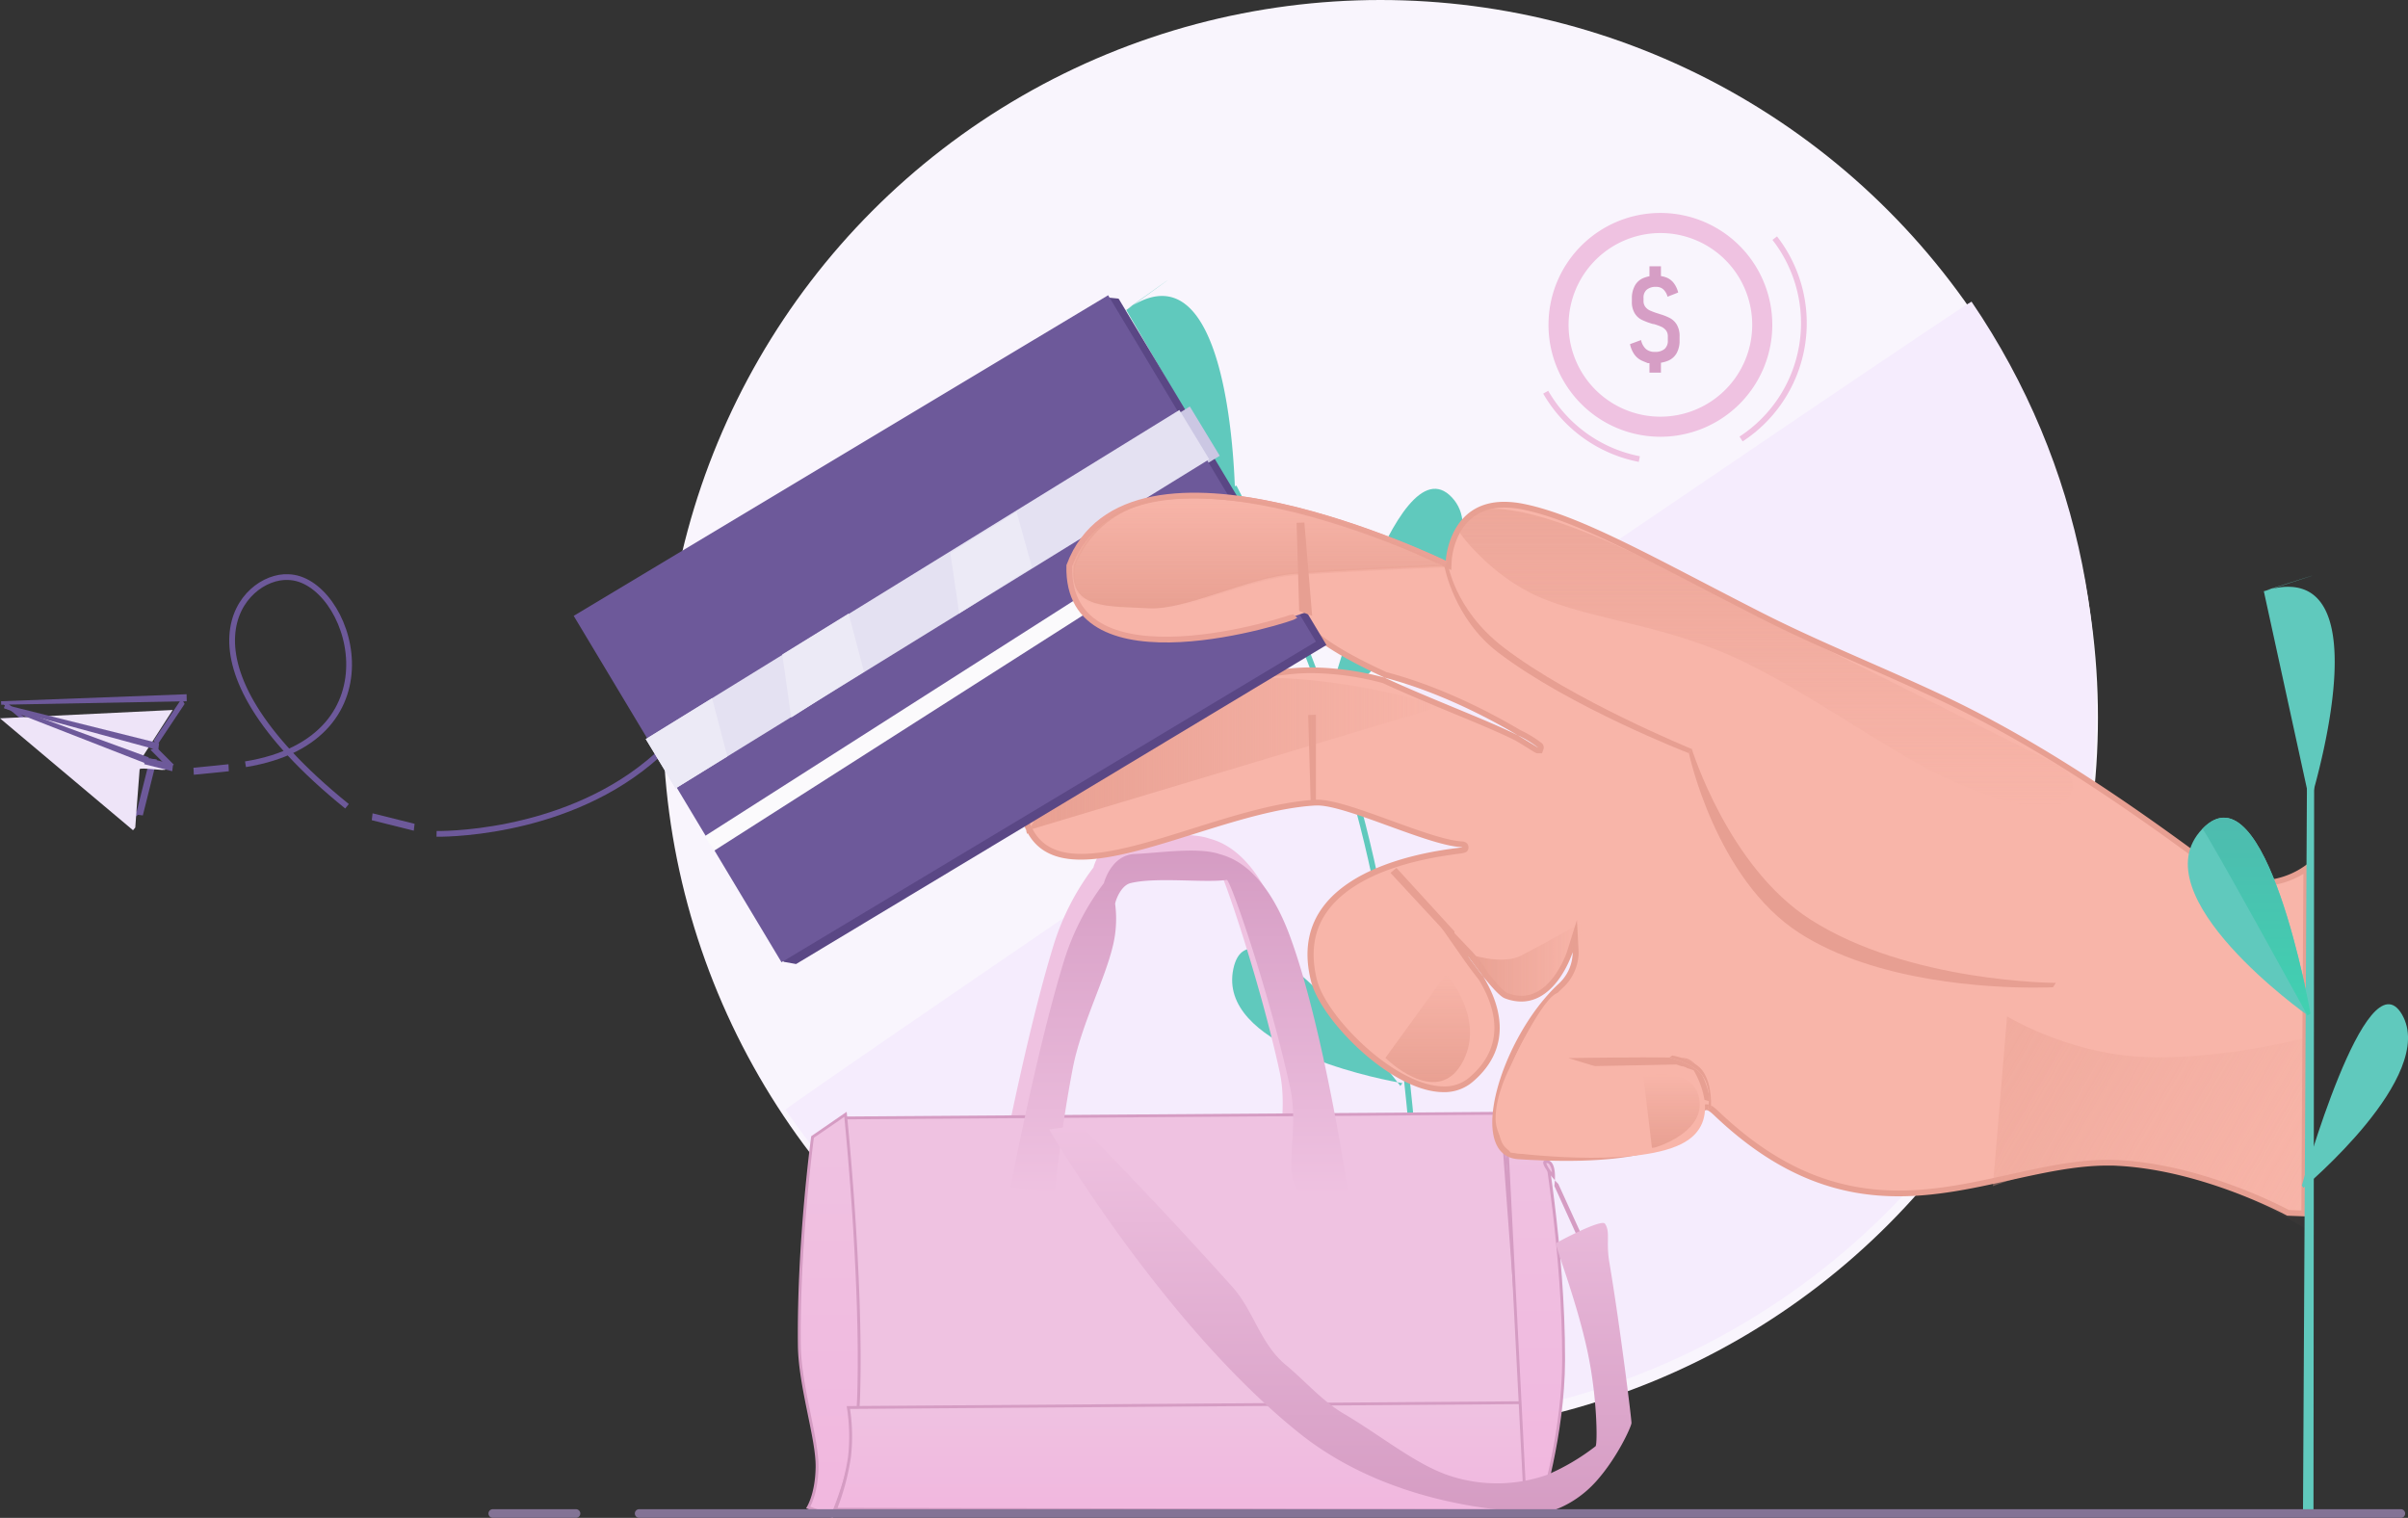 <svg xmlns="http://www.w3.org/2000/svg" xmlns:xlink="http://www.w3.org/1999/xlink" viewBox="0 0 839.25 529.02"><rect x="0" y="0" width="839.25" height="529.02" fill="#333333" stroke="none"/><defs><style>.a679af2c-0dd8-4244-be54-67fc170b4d81{isolation:isolate;}.f0b815bf-3dfd-4d68-9c83-a07a7c8d784d{fill:#f9f5fd;}.e7fc1c6c-8818-4d36-8da3-6f2c34cf0614{fill:#f5ecfd;}.a5fee96f-ac22-4aeb-912f-9cb75031ee5b,.bce0c87d-10d3-42d5-b3bc-33d569c32c43,.ed2aa923-5615-463f-bd2a-ae8409095e14,.fadd3bfc-00d2-458b-85d6-fd877ddb0651{fill:none;}.bce0c87d-10d3-42d5-b3bc-33d569c32c43{stroke:#60c9bd;}.bce0c87d-10d3-42d5-b3bc-33d569c32c43,.ed2aa923-5615-463f-bd2a-ae8409095e14,.fadd3bfc-00d2-458b-85d6-fd877ddb0651{stroke-miterlimit:10;}.b6a797e2-f13f-4b91-ac17-c9b0db3f6bd5,.bce0c87d-10d3-42d5-b3bc-33d569c32c43,.ed2aa923-5615-463f-bd2a-ae8409095e14,.fadd3bfc-00d2-458b-85d6-fd877ddb0651{stroke-width:2px;fill-rule:evenodd;}.ad7443a6-2030-4a93-aaa3-a2ae34b14a8a{fill:#60c9bd;}.ede5f247-5d7c-43c6-92dd-03cc48e7b277{fill:#efc2e1;}.be5640c1-dc42-4285-aa71-59ea52653977{fill:#d59cc3;}.e34441b7-ebec-4c90-bb61-70ddc1d007c0{fill:url(#fbcee9d4-3396-4a5a-8654-32571a3f22b5);}.b40bded7-974a-4f12-983e-53e11f95c5e3{fill:url(#b06a7d03-cc0c-44d8-bf2b-2df4cdffd980);}.a50bdc1f-744d-4907-8001-1b78e62a3477{fill:url(#f5895e1f-1c00-4739-a4ce-e09e11b3ae85);}.a5f30dca-2030-4080-9281-b53e5718e164{fill:url(#b1e4b772-5938-4dfb-9fdd-9a7a7727841e);}.a1d85b6c-1a70-4c0c-a1da-bf154dd561b5{fill:url(#bb9ff10f-5728-411d-9ae4-f8fdde88b588);}.b6a797e2-f13f-4b91-ac17-c9b0db3f6bd5,.b8b93f3e-4004-44c4-bfc0-a1a8ab4e23df{fill:#f8b5a9;}.fdb9db29-73f6-4c1e-b7c7-e5a63710d54c{fill:#e79f92;}.aa9a153a-c1d5-4a2d-8cef-e291632bf207{fill:#de9486;}.e049cb32-57a4-492e-90e5-c82aae6ea5ed{fill:url(#a807f068-a8fb-468f-866e-4cbb64912451);}.b1ec1010-fa8b-4f99-9b06-d6bcc3285e6d{opacity:0.67;}.aeca2b89-2a96-4ad9-9816-c5176fa79cf8{fill:url(#e7150210-ade2-4835-93e3-08b9d65c5839);}.eb887c01-dac4-4f95-8828-24c9e71fa198{fill:url(#b59ac8cc-b5bc-4dc9-97e7-beb86eba2dec);}.a2db4eac-0985-43c6-8f0a-192f0457a39f{fill:url(#a73ad844-3a02-471a-9a91-922ae7ef3cf8);}.a8912f29-18b9-4df4-bee5-fcda12faae08{fill:url(#b1f0d36f-9917-4195-875e-438c9dd99e4d);}.b3d7d5b2-a9ca-4f57-b495-c999b8820c10{fill:#5a4785;}.fadd3bfc-00d2-458b-85d6-fd877ddb0651{stroke:#6d599a;}.bd0794b0-c698-4f6a-a991-2624272ee2c2{fill:#6d599a;}.b8ba039f-e678-4902-8272-8324d4071686{fill:#eee4f8;}.b164a65e-8711-4548-8a62-d9d97b12a4c9{fill:#cbc7e3;}.b5d6cad2-f726-48dc-b57b-3a48affe56f0{fill:#e4e1f2;}.a25fcacb-ff40-4020-8a3b-2e07383984b5{fill:#eceaf6;}.b7f1bca0-571c-4264-906d-4245040551ee{fill:#fbfafc;}.b6a797e2-f13f-4b91-ac17-c9b0db3f6bd5{stroke:#eaa196;}.b6fb8220-6150-4674-9f30-6cf3739c438e{opacity:0.46;}.a296262c-1718-404e-8dba-23b508323dfd{fill:url(#e3671c55-b5dd-4a0e-8764-4a650ee8f818);}.a9be267b-5b04-4851-b67d-b6e5ab97bccd{fill:url(#a5e6521a-2be1-47da-b31d-a6e5a14f69c4);}.a5fee96f-ac22-4aeb-912f-9cb75031ee5b{stroke:url(#ef1aee6c-ca66-4f84-b606-f285346ac6eb);}.ed2aa923-5615-463f-bd2a-ae8409095e14{stroke:#efc2e1;}.b8fc7732-de31-4c39-96ea-bd8aba416638{fill:#d69ec5;}.af3bf15f-3f16-43f3-a6c3-c569daddc2c7{fill:url(#bd66b77f-55cd-47bf-a88b-5becb87cbc7e);}.a287c6dd-72c7-47f3-8d62-25255e7cb373{fill:#837395;}</style><linearGradient id="fbcee9d4-3396-4a5a-8654-32571a3f22b5" x1="289.01" y1="529.02" x2="289.01" y2="387.49" gradientUnits="userSpaceOnUse"><stop offset="0" stop-color="#f1b7df"/><stop offset="1" stop-color="#efc2e1"/></linearGradient><linearGradient id="b06a7d03-cc0c-44d8-bf2b-2df4cdffd980" x1="412.85" y1="527.01" x2="412.85" y2="488.38" xlink:href="#fbcee9d4-3396-4a5a-8654-32571a3f22b5"/><linearGradient id="f5895e1f-1c00-4739-a4ce-e09e11b3ae85" x1="534.8" y1="527.01" x2="534.8" y2="386.72" xlink:href="#fbcee9d4-3396-4a5a-8654-32571a3f22b5"/><linearGradient id="b1e4b772-5938-4dfb-9fdd-9a7a7727841e" x1="410.96" y1="416.47" x2="410.96" y2="296.46" gradientUnits="userSpaceOnUse"><stop offset="0" stop-color="#efc2e1"/><stop offset="1" stop-color="#d59cc3"/></linearGradient><linearGradient id="bb9ff10f-5728-411d-9ae4-f8fdde88b588" x1="467.16" y1="527.03" x2="467.16" y2="392.12" gradientUnits="userSpaceOnUse"><stop offset="0" stop-color="#d59cc3"/><stop offset="1" stop-color="#efc2e1"/></linearGradient><linearGradient id="a807f068-a8fb-468f-866e-4cbb64912451" x1="497.59" y1="377.13" x2="497.59" y2="339.71" gradientUnits="userSpaceOnUse"><stop offset="0" stop-color="#e8a092"/><stop offset="1" stop-color="#e8a092" stop-opacity="0"/></linearGradient><linearGradient id="e7150210-ade2-4835-93e3-08b9d65c5839" x1="615.71" y1="281.63" x2="615.71" y2="177.35" gradientUnits="userSpaceOnUse"><stop offset="0" stop-color="#e8a092" stop-opacity="0"/><stop offset="1" stop-color="#e8a092"/></linearGradient><linearGradient id="b59ac8cc-b5bc-4dc9-97e7-beb86eba2dec" x1="511.3" y1="334.9" x2="551.69" y2="334.9" xlink:href="#a807f068-a8fb-468f-866e-4cbb64912451"/><linearGradient id="a73ad844-3a02-471a-9a91-922ae7ef3cf8" x1="357.68" y1="263.48" x2="504.44" y2="263.48" xlink:href="#a807f068-a8fb-468f-866e-4cbb64912451"/><linearGradient id="b1f0d36f-9917-4195-875e-438c9dd99e4d" x1="582.58" y1="400.07" x2="582.58" y2="374.4" xlink:href="#a807f068-a8fb-468f-866e-4cbb64912451"/><linearGradient id="e3671c55-b5dd-4a0e-8764-4a650ee8f818" x1="811.12" y1="423.02" x2="697.61" y2="357.49" xlink:href="#e7150210-ade2-4835-93e3-08b9d65c5839"/><linearGradient id="a5e6521a-2be1-47da-b31d-a6e5a14f69c4" x1="438.73" y1="212.04" x2="438.73" y2="173.22" xlink:href="#a807f068-a8fb-468f-866e-4cbb64912451"/><linearGradient id="ef1aee6c-ca66-4f84-b606-f285346ac6eb" x1="438.73" y1="212.04" x2="438.73" y2="173.22" xlink:href="#e7150210-ade2-4835-93e3-08b9d65c5839"/><linearGradient id="bd66b77f-55cd-47bf-a88b-5becb87cbc7e" x1="786.42" y1="353.82" x2="786.42" y2="284.99" gradientUnits="userSpaceOnUse"><stop offset="0" stop-color="#40d1b1"/><stop offset="1" stop-color="#4ebbaf"/></linearGradient></defs><title>illustration3</title><g id="f740f7f5-f5ca-4700-8832-a974609ddf9b" data-name="Layer 2"><g id="a5591771-3e1c-4a23-8146-af2285086b43" data-name="Rounded Rectangle 23 copy 5" class="a679af2c-0dd8-4244-be54-67fc170b4d81"><g id="e37906bd-2eec-4d29-a0a5-5b51dbe0cf0b" data-name="Ellipse 12 copy 2"><ellipse class="f0b815bf-3dfd-4d68-9c83-a07a7c8d784d" cx="481.11" cy="250.1" rx="250.08" ry="250.1"/></g><g id="bcafad98-9e62-4253-a34f-168ea9ac5787" data-name="Ellipse 12 copy 2"><path class="e7fc1c6c-8818-4d36-8da3-6f2c34cf0614" d="M687.13,105.14c-.58-.86-412.43,279.72-413.36,281.6,77.76,114.15,233.34,143.64,347.48,65.88S764.89,219.28,687.13,105.14Z"/></g><path class="bce0c87d-10d3-42d5-b3bc-33d569c32c43" d="M429.25,170.74l1.18-.3S459.07,225.3,475,287.71c15.81,62,18.89,131.61,18.89,131.61"/><g id="f0c1fae2-49fa-4b37-9c30-3bc6a7f5549b" data-name="Shape 5"><path class="ad7443a6-2030-4a93-aaa3-a2ae34b14a8a" d="M536,285.27c-14.64-19.52-49.31,69.21-49.31,69.21l1,.67S550.62,304.79,536,285.27Z"/></g><g id="ebd13576-1c67-447f-b520-dd6233e35848" data-name="Shape 6"><path class="ad7443a6-2030-4a93-aaa3-a2ae34b14a8a" d="M429.84,337.73c-5.51,26.47,47.08,37.58,57.23,39.47C479.91,367.79,435.45,310.82,429.84,337.73Zm57.23,39.47,1,1.29.7-1S488.15,377.4,487.07,377.2Z"/></g><g id="a929c356-d969-492f-8a5d-0d405106a1fb" data-name="Shape 7"><path class="ad7443a6-2030-4a93-aaa3-a2ae34b14a8a" d="M506,173.33c-19.52-20.74-43.76,73.82-43.76,73.82l1.06.6S525.53,194.07,506,173.33Z"/></g><g id="a8007938-9554-44ea-96b8-93726ef25d34" data-name="Shape 8"><path class="ad7443a6-2030-4a93-aaa3-a2ae34b14a8a" d="M374.8,226.08c7.81,34.59,75,22.27,86.45,19.91C449.54,239,366.86,190.93,374.8,226.08ZM461.25,246l1.39.83.28-1.18Z"/></g><g id="a7d6fb45-bfd3-46fc-9ee9-d1281d069dfb" data-name="Shape 9"><path class="ad7443a6-2030-4a93-aaa3-a2ae34b14a8a" d="M391.49,108.67a39,39,0,0,1,3.3-2.22C401.63,101.53,420,88.29,391.49,108.67Zm39,64.62c0,1.59,0,2.48,0,2.48l1.06-.61Zm-35.71-66.84-2.24,1.61,37.95,65.23C430.18,158.86,427,87.06,394.79,106.45Z"/></g><g id="b5ea0248-7749-4c7f-aa25-500fb827eb93" data-name="Forme 5 copie"><path class="ede5f247-5d7c-43c6-92dd-03cc48e7b277" d="M446,321c-9.45-25.7-22.29-28-24.73-28.82-7.61-2.49-21.47-.29-29.36,0-8.31.3-10.82,10.17-10.82,10.17a87.73,87.73,0,0,0-13.91,27.13c-9.63,31.39-18.62,78.84-18.62,78.84L364,410s1.9-20.67,6.26-43.23c2.87-14.84,11.09-30.6,13.91-42.39a39.86,39.86,0,0,0,.84-14.75c-.08-.58,1.75-6.39,5.34-7.29,8.95-2.23,26.26,0,33.56-1.14,1.26-.2,14.89,39.37,22.08,72.35,2.92,13.38-1.41,25.95,1.55,33.91,2.53,6.83,18.54,1.7,18.54,1.7S457.67,352.78,446,321Z"/></g><g id="a60578f2-7fa5-4e7f-b008-61d9f35a2f63" data-name="Forme 1"><path class="ede5f247-5d7c-43c6-92dd-03cc48e7b277" d="M533.71,527.5c-7-.09-78.68-1-142.8-1.48-10.76-.07-22.12-.11-33.75-.11-34.61,0-62,.34-66.3.39a630,630,0,0,0,4.73-72.68c0-31.13-1-59.84-1.14-64L523.36,388Z"/><path class="be5640c1-dc42-4285-aa71-59ea52653977" d="M522.89,388.5,533.17,527c-9.54-.12-79.53-1-142.25-1.47-10.78-.07-22.14-.11-33.77-.11-33.31,0-60,.31-65.72.38a631,631,0,0,0,4.66-72.17c0-30.07-.92-57.88-1.12-63.51l227.92-1.61m.93-1-229.89,1.63s1.16,30.61,1.16,64.5a623.25,623.25,0,0,1-4.8,73.19s28.92-.4,66.86-.4c10.69,0,22.08,0,33.76.11C458.82,527,534.25,528,534.25,528L523.82,387.49Z"/></g><g id="f182c46d-b028-48a2-8cef-ed7c261dcaf1" data-name="Forme 2"><path class="e34441b7-ebec-4c90-bb61-70ddc1d007c0" d="M281.68,525.37c.85-1.49,3-6,3.09-14.1.07-4.68-1.27-11.23-2.69-18.18-1.6-7.79-3.4-16.62-3.49-24.22-.39-34.3,4.19-69.51,4.6-72.61l11.49-7.88c.73,7.3,5.88,60.55,4.55,99.13A118.56,118.56,0,0,1,290,528.39Z"/><path class="be5640c1-dc42-4285-aa71-59ea52653977" d="M294.26,389.27c1,9.85,5.75,60.91,4.47,98.22a118.4,118.4,0,0,1-9.05,40.27l-7.29-2.66c1-1.94,2.78-6.46,2.88-13.82.07-4.73-1.28-11.32-2.7-18.29-1.59-7.77-3.39-16.57-3.48-24.12-.38-33.59,4-68.07,4.57-72.33l10.6-7.27m.83-1.78L282.73,396s-5.05,36.72-4.64,72.91c.17,14.38,6.32,32.51,6.18,42.38s-3.33,14.37-3.33,14.37l9.27,3.39a117.28,117.28,0,0,0,9.52-41.49c1.44-41.8-4.64-100-4.64-100Z"/></g><g id="e3aa9dd5-4bcf-4af3-9efc-08b6f33446d8" data-name="Forme 3"><path class="b40bded7-974a-4f12-983e-53e11f95c5e3" d="M291.19,526a85.69,85.69,0,0,0,4.89-18.27,66,66,0,0,0-.4-17.19l235.41-1.69,3.61,37.63Z"/><path class="be5640c1-dc42-4285-aa71-59ea52653977" d="M530.64,489.38,534.15,526l-242.23-.48a83.07,83.07,0,0,0,4.65-17.71,64.49,64.49,0,0,0-.31-16.76l234.38-1.68m.9-1-236.45,1.69a64.91,64.91,0,0,1,.49,17.63,84.78,84.78,0,0,1-5.13,18.82l244.8.49-3.71-38.63Z"/></g><g id="aa3212c1-444b-4663-8c82-568824ba28fc" data-name="Forme 4"><path class="a50bdc1f-744d-4907-8001-1b78e62a3477" d="M524.68,387.54l12.92,6.3c.62,3.5,7.44,43,7.36,80.12-.06,24.57-7.21,48.7-8.1,51.61l-5.14.85Z"/><path class="be5640c1-dc42-4285-aa71-59ea52653977" d="M525.22,388.36l11.93,5.82c.84,4.8,7.39,43.43,7.31,79.78-.06,23.81-6.79,47.21-8,51.16l-4.29.72-7-137.48m-1.08-1.64L531.25,527l6-1s8.15-25.6,8.21-52.05c.09-39.18-7.42-80.46-7.42-80.46l-13.9-6.78Z"/></g><g id="b98b2e6b-06a7-496a-aa75-5f513c8620ac" data-name="Forme 5"><path class="a5f30dca-2030-4080-9281-b53e5718e164" d="M449.64,326.45c-9.45-25.7-22.29-28-24.73-28.82-7.61-2.49-21.47-.29-29.36,0-8.31.3-10.82,10.17-10.82,10.17a87.88,87.88,0,0,0-13.91,27.13c-9.64,31.39-18.62,78.84-18.62,78.84l15.45,1.69s1.9-20.66,6.26-43.23c2.87-14.84,11.09-30.6,13.91-42.39a39.81,39.81,0,0,0,.84-14.74c-.08-.59,1.75-6.4,5.34-7.3,8.94-2.23,26.26,0,33.56-1.14,1.25-.2,14.89,39.37,22.08,72.35,2.91,13.38-1.41,26,1.54,33.92,2.54,6.82,18.55,1.69,18.55,1.69S461.32,358.25,449.64,326.45Z"/></g><g id="a90e9deb-4684-423b-8955-691343597677" data-name="Forme 7"><path class="ede5f247-5d7c-43c6-92dd-03cc48e7b277" d="M542.19,413.23c0-.15,0-.42.09-.77l.36.37,7.5,16.46-.51.27ZM541.4,410c-2.74-3.14-3.24-4.61-3.07-5,.08-.17.46-.19.62-.19a1.71,1.71,0,0,1,1.31.55C541,406.17,541.39,407.79,541.4,410Z"/><path class="be5640c1-dc42-4285-aa71-59ea52653977" d="M539,405.34a1.18,1.18,0,0,1,.94.39,5,5,0,0,1,.94,2.84,9.93,9.93,0,0,1-2-3.23H539m0-1c-3.09,0,.81,4.65,2.92,7,.14-2.64-.07-7-2.92-7Zm2.92,7c-.07,1.17-.19,2-.19,2l7.72,17,1.39-.76-7.73-16.95s-.5-.5-1.19-1.26Z"/></g><g id="b2f715e7-f370-42c3-84d4-58c55d54395b" data-name="Forme 6"><path class="a1d85b6c-1a70-4c0c-a1da-bf154dd561b5" d="M560.91,440.05c-1.26-7.45.43-10.66-1.54-13.56-1.2-1.76-16.35,6.28-17,6.78s6.84,19,10.82,37.3c3.56,16.43,3.6,32.94,2.9,33.49A76.89,76.89,0,0,1,539.25,514a52.75,52.75,0,0,1-34,.34c-11.85-3.91-23.92-14-37.1-21.74-7.36-4.34-13.36-11.39-20.09-16.95-8.77-7.25-11.13-18.85-18.54-27.13-29.33-32.73-53.05-56.41-53.05-56.41l-10.82,1.51S405,461.12,452.73,499.4C489.61,529,539.25,527,539.25,527s9-1.76,17-10.66c7.35-8.18,12.19-18.88,12.36-20.34C568.73,495.18,564.45,460.91,560.91,440.05Z"/></g><g id="ecf3b53d-160c-4c78-967b-5d97a8ce638f" data-name="Shape 179"><path class="b8b93f3e-4004-44c4-bfc0-a1a8ab4e23df" d="M797.49,422.68c-2.7-1.43-30.69-15.92-59.26-17.39-1.17-.06-2.37-.09-3.58-.09-11.1,0-22.28,2.48-34.11,5.1-12.46,2.76-25.34,5.61-38.78,5.61-23.37,0-43.54-8.85-63.47-27.85-1.7-1.62-2.61-2.19-3.5-2.19-1.28,0-1.83,1.14-2.47,2.46-2,4.17-7.34,15.23-46.32,15.23-5.12,0-10.71-.19-16.61-.57a7.77,7.77,0,0,1-7.3-5.61c-4.36-12.29,6.89-39.95,21.89-53.82a16,16,0,0,0,5.2-11.76l-.29-5.53-1.66,5.28c-.05.17-5.32,16.51-17,16.51a15.21,15.21,0,0,1-5.41-1.07c-.56-.22-2.36-1.35-7.08-7.3a48.72,48.72,0,0,0-5.46-7.31l-2-2.06-3.14-4,1.16,1.88-5.19-5.45,7.59,10.86s2.52,3.59,5.37,7.2c6,9.78,10.26,23.85-3.53,35.5a14.14,14.14,0,0,1-9.42,3.29c-17.27,0-41.81-24.58-45.19-37.79-2.39-9.36-1.28-17.52,3.3-24.25,5.15-7.56,17.49-17.36,47.06-21.09,1.81-.23,2.42-.3,2.38-1.26,0-.63-.46-1-1.3-1-5.59-.25-15.48-3.85-25.05-7.32-10.18-3.7-19.79-7.19-25.18-7.19h-.63c-13.25.75-28.26,5.46-42.77,10s-28.25,8.87-39,8.87c-9.71,0-15.67-3.5-18.73-11-3-7.29-2.66-14.07,1-20.15,13.42-22.59,67.52-30.9,90.16-33.42a72,72,0,0,1,7.87-.42,99.74,99.74,0,0,1,25.12,3.52c8,3.69,16.37,7.16,24.48,10.52,8.38,3.47,16.31,6.76,21.85,9.53,2.47,1.47,4.41,2.69,5.57,3.41,1.52,1,1.54,1,1.86,1h.72l.24-.66a1.14,1.14,0,0,0-.5-1.29,38.9,38.9,0,0,0-7-4.2c-11-6.49-28-15.28-46.55-20.16-18.76-8.7-28.73-15.85-30.48-21.84l-.54-1.86-1.08,1.36c-2,.84-24,8-44.37,8-12.66,0-21.78-2.78-27.1-8.24-3.87-4-5.75-9.46-5.6-16.32,6-15.69,20.3-23.64,42.61-23.64,38.14,0,86.74,23.48,87.23,23.72l1.36.67.07-1.52c0-.81,1.12-19.72,19.42-19.72a33.51,33.51,0,0,1,6.58.71c16,3.26,36.42,13.84,62.21,27.24,6.65,3.45,13.53,7,20.86,10.75,11.69,5.93,24.28,11.46,36.45,16.81,8.9,3.91,18.1,8,27.07,12.19,34.32,16.24,65.9,38.39,92.27,57.9,5.72,4.23,11.72,6.38,17.86,6.38a28.82,28.82,0,0,0,16.13-5.15l-.73,120.19Z"/><path class="fdb9db29-73f6-4c1e-b7c7-e5a63710d54c" d="M416.28,173.72c37.9,0,86.3,23.38,86.79,23.62l2.73,1.32.14-3c0-.76,1.1-18.76,18.42-18.76a32.24,32.24,0,0,1,6.38.69c15.9,3.24,36.22,13.79,62,27.14,6.65,3.46,13.54,7,20.87,10.76,11.71,5.95,24.31,11.48,36.5,16.83,8.89,3.91,18.09,8,27,12.19,34.25,16.2,65.78,38.31,92.11,57.8,5.89,4.36,12.1,6.57,18.45,6.57a29.65,29.65,0,0,0,15.12-4.31l-.71,117.31-4.31-.16c-3.82-2-30.94-15.93-59.48-17.4-1.18-.06-2.41-.09-3.63-.09-11.2,0-22.44,2.49-34.33,5.12-12.41,2.75-25.23,5.59-38.56,5.59-23.09,0-43-8.76-62.78-27.58-1.64-1.56-2.85-2.46-4.19-2.46-1.91,0-2.68,1.61-3.37,3-1.93,4-7.06,14.66-45.42,14.66-5.09,0-10.66-.19-16.55-.57a6.76,6.76,0,0,1-6.42-4.94c-1.94-5.47-.6-14.94,3.57-25.36,4.34-10.81,10.92-20.79,18.06-27.39a17,17,0,0,0,5.52-12.55l-.59-11.1-3.32,10.6c0,.16-5.07,15.81-16,15.81a14.1,14.1,0,0,1-5-1c-.27-.1-1.84-.91-6.62-6.93a49.57,49.57,0,0,0-5.56-7.43l-18.27-19.2,15.18,21.73c.1.14,2.51,3.58,5.37,7.2,5.79,9.43,9.87,23-3.35,34.16a13.22,13.22,0,0,1-8.78,3.05c-16.89,0-40.91-24.09-44.22-37-2.32-9.07-1.26-16.95,3.16-23.44,5-7.39,17.16-17,46.35-20.66,1.72-.21,3.34-.42,3.26-2.29,0-.44-.23-1.87-2.26-2-5.43-.25-15.25-3.82-24.75-7.27-10.26-3.73-20-7.25-25.52-7.25-.23,0-.46,0-.68,0-13.38.75-28.45,5.48-43,10.05s-28.11,8.82-38.72,8.82c-9.25,0-14.91-3.3-17.8-10.38s-2.61-13.39.89-19.27c5.3-8.93,17.86-16.55,37.32-22.65,18.34-5.75,38.45-8.76,52.09-10.28a70,70,0,0,1,7.76-.42,98.76,98.76,0,0,1,24.78,3.46c8,3.69,16.35,7.16,24.44,10.51,8.34,3.45,16.21,6.71,21.72,9.47,2.5,1.47,4.41,2.67,5.55,3.39,1.64,1,1.78,1.11,2.4,1.11h1.41l.48-1.32a2,2,0,0,0-.81-2.4,39.47,39.47,0,0,0-7.11-4.3c-11.06-6.53-28.1-15.33-46.72-20.24-7-3.23-27.41-12.75-29.86-21.17l-1.09-3.71-2.11,2.66c-2.9,1.11-24.32,7.85-43.75,7.85-12.38,0-21.26-2.67-26.39-7.94-3.64-3.74-5.43-8.93-5.32-15.43,5.85-15.15,19.85-22.83,41.62-22.83h0m0-2c-19.64,0-36.71,6.09-43.61,24.44-.54,20.2,15.78,25.76,33.7,25.76,21.21,0,44.66-7.78,45-8.24,2.19,7.52,15.54,15.29,31.1,22.5,19.59,5.14,37.14,14.61,46.44,20.11a38.2,38.2,0,0,1,6.8,4.08c.15.12.22.18.19.18s-2.66-1.7-7-4.26c-10.78-5.4-29.86-12.43-46.44-20.11A101.24,101.24,0,0,0,457,232.61a73.16,73.16,0,0,0-8,.43c-40.12,4.47-106.73,18.71-91.94,54.94,3.5,8.57,10.53,11.63,19.66,11.63,21.79,0,55.53-17.4,81.85-18.88h.57c10.36,0,38.63,14,50.18,14.51,5.87.27-63.77,2.23-52.36,46.86,3.49,13.64,28.17,38.54,46.16,38.54a15.15,15.15,0,0,0,10.07-3.52c14.89-12.59,9.16-28,3.7-36.84-2.88-3.64-5.37-7.2-5.37-7.2a48.12,48.12,0,0,1,5.37,7.2c2.75,3.46,5.86,7,7.55,7.65a16.12,16.12,0,0,0,5.76,1.14c12.54,0,17.92-17.21,17.92-17.21a15,15,0,0,1-4.88,11c-20,18.52-32.72,60-14,61.16,6.14.39,11.69.57,16.68.57,49.71,0,45.56-17.69,48.79-17.69.58,0,1.4.57,2.81,1.91,23,21.91,44.22,28.13,64.16,28.13,26.18,0,50.12-10.71,72.89-10.71,1.18,0,2.35,0,3.52.09,30,1.55,59.05,17.38,59.05,17.38l6.84.26.74-123.26a27.88,27.88,0,0,1-17.14,6.18c-5.1,0-11-1.55-17.26-6.18-23.13-17.12-56.28-40.89-92.44-58-21.36-10.11-43.37-18.78-63.49-29-36.17-18.37-63-34-83.34-38.08a34.26,34.26,0,0,0-6.77-.73c-19.5,0-20.41,20.67-20.41,20.67s-48.85-23.82-87.67-23.82Z"/></g><g id="b70b5e16-84e3-4709-a76a-47ac4f362219" data-name="Shape 184"><polygon class="b8b93f3e-4004-44c4-bfc0-a1a8ab4e23df" points="456.94 250.17 457.63 250.14 457.63 273.51 456.94 250.17"/><polygon class="fdb9db29-73f6-4c1e-b7c7-e5a63710d54c" points="458.63 249.1 455.92 249.21 456.82 279.92 458.63 280.73 458.63 249.1 458.63 249.1"/></g><g id="e016d03e-60d0-42ee-9a9a-66692ecbb0cb" data-name="Shape 185"><path class="b8b93f3e-4004-44c4-bfc0-a1a8ab4e23df" d="M556.2,370.11c4.58-.05,10.22-.09,15.53-.09,6.84,0,11.78.07,14.71.22,3.92,0,6.6,7.05,7.78,11.57Z"/><path class="fdb9db29-73f6-4c1e-b7c7-e5a63710d54c" d="M571.73,371.52c6.81,0,11.73.07,14.63.21h.15c2,0,4.1,3.76,5.48,7.82l-26.08-8h5.82m0-3c-11.82,0-25.09.22-25.09.22L596.25,384s-2.74-15.27-9.74-15.27c-3.33-.17-8.87-.22-14.78-.22Z"/></g><g id="a9bf23ec-89df-422e-ad63-9501c86d76cb" data-name="Shape 188"><path class="b8b93f3e-4004-44c4-bfc0-a1a8ab4e23df" d="M593.32,373.11c-3-4-10.49-5.24-10.49-5.24l-1,.72s8.36,2,11.44,6.17c3.59,4.91,2,12.13,2,12.13l1-.72S597,378.12,593.32,373.11Z"/><path class="fdb9db29-73f6-4c1e-b7c7-e5a63710d54c" d="M582.83,367.87l-1,.72s8.36,2,11.44,6.17c3.59,4.91,2,12.13,2,12.13l1-.72s.75-8.05-2.93-13.06c-3-4-10.49-5.24-10.49-5.24Z"/></g><g id="bbc1abe0-4db9-44c1-bc29-c7a70fd0e849" data-name="Shape 186"><path class="b8b93f3e-4004-44c4-bfc0-a1a8ab4e23df" d="M575.49,255.92c-14.34-6.34-37.09-17.32-52.81-29.36a47.46,47.46,0,0,1-11.12-12.26,58.33,58.33,0,0,0,12,12.21C538.71,238.14,561.14,249.31,575.49,255.92Z"/><path class="fdb9db29-73f6-4c1e-b7c7-e5a63710d54c" d="M504.5,195.82l-1.11,1.44s3.21,18.25,18.68,30.09c24.83,19,66.52,35.16,66.52,35.16l1.1-1.44s-41.59-17-65.55-35.35c-17.66-13.53-19.64-29.9-19.64-29.9Z"/></g><g id="faa493fb-8f97-4e03-a555-408200f040b9" data-name="Shape 187"><path class="b8b93f3e-4004-44c4-bfc0-a1a8ab4e23df" d="M673.7,339.4c-15.24-2.53-32-7.22-45.42-15.85-12.58-8.09-21.42-21.09-27.35-33.06,6.76,11.34,16.25,23.54,28.82,31.62C643.26,330.8,659.2,336.13,673.7,339.4Z"/><path class="fdb9db29-73f6-4c1e-b7c7-e5a63710d54c" d="M589.63,261l-1,1.53s9.32,43.88,38.55,62.68c26.78,17.21,66.43,19,81.86,19,4.08,0,6.47-.13,6.47-.13l1-1.52s-51.32-.09-85.68-22.18c-28.54-18.34-41.2-59.39-41.2-59.39Z"/></g><g id="ec55431f-1a25-4fc9-953f-f736c56ad6c3" data-name="Shape 183"><polygon class="aa9a153a-c1d5-4a2d-8cef-e291632bf207" points="454.74 183.11 449.3 215.74 452.9 216.03 458.34 183.41 454.74 183.11"/></g><g id="eac9237d-5946-4ea9-8ebb-f91113905644" data-name="Shape 198"><path class="e049cb32-57a4-492e-90e5-c82aae6ea5ed" d="M504.66,340.3l-.81-.59-21,29s17.41,17.3,26.41,2.3S504.66,340.3,504.66,340.3Z"/></g><g id="eab2dd8f-c3b6-49b3-a737-1d6d1d1f52be" data-name="Shape 190" class="b1ec1010-fa8b-4f99-9b06-d6bcc3285e6d"><path class="aeca2b89-2a96-4ad9-9816-c5176fa79cf8" d="M718,267,586,201.09s-75.28-40.93-77.11-15.31c0,.43,11,15.06,27.36,22.22,18.68,8.16,44.53,9.64,71.28,22.56,24,11.57,48.37,29.64,68.12,39.37,22.46,11.08,38.91,13,41.86,11C728.49,273.63,718,267,718,267Z"/></g><g id="aeae8234-9f94-48a4-ac2a-8494583781d3" data-name="Shape 191"><path class="eb887c01-dac4-4f95-8828-24c9e71fa198" d="M550.79,321.72s-10.44,6.06-20.54,11.29c-7,3.63-18.95-.7-18.95-.7l.56,1.08S524.14,354.2,536,346.27c8.58-5.74,15.71-22.58,15.71-22.58Z"/></g><g id="f402ff0e-00e6-4b5c-a0ea-ead754e42ace" data-name="Shape 194"><path class="a2db4eac-0985-43c6-8f0a-192f0457a39f" d="M504.09,245.64l-1.72.52c1.34.41,2.07.65,2.07.65ZM358,290.73s.25-.53.73-1.49l-1.08.33Zm52.29-50.6c-29.87,9-47.83,41.72-51.56,49.11l143.61-43.08C492,243,444.92,229.75,410.32,240.13Z"/></g><g id="f37a8543-19a4-42ac-a09f-8324d394b9a0" data-name="Shape 192"><path class="b8b93f3e-4004-44c4-bfc0-a1a8ab4e23df" d="M590.25,373l-6-2s-24.82.58-42,.72c-11.46.09,3.84-26,1-25.72-5.39.53-17,26-17,26s-5.07,9.48-5,18c0,5.81,5.24,11.71,5.24,11.71s42.27,5.63,59.51-3C601.62,390.92,590.25,373,590.25,373Z"/></g><g id="ab9824df-dc0c-486c-be63-e9ba1c83bf49" data-name="Shape 199"><path class="a8912f29-18b9-4df4-bee5-fcda12faae08" d="M592.25,383c-2-12-19.5-7.94-19.5-7.94l3,25,1-.12S594.25,395,592.25,383Z"/></g><g id="f27082e4-8653-4fa9-beb0-3c3780549b02" data-name="Shape 181 copy"><polygon class="b3d7d5b2-a9ca-4f57-b495-c999b8820c10" points="389.87 104.09 385.61 103.65 203.62 215.84 273.14 335.22 277.46 335.99 462.3 224.81 389.87 104.09"/></g><path class="fadd3bfc-00d2-458b-85d6-fd877ddb0651" d="M290.37,175l.78.94s-27.42,58.78-65,89.81c-31.33,25.83-74,24.87-74,24.87"/><g id="a6c6bc5c-966a-404f-bb02-482d290437d1" data-name="Shape 2"><polygon class="bd0794b0-c698-4f6a-a991-2624272ee2c2" points="129.86 283.46 129.57 285.86 144.21 289.52 144.5 287.12 129.86 283.46 129.86 283.46"/></g><path class="fadd3bfc-00d2-458b-85d6-fd877ddb0651" d="M120.94,281c-63.44-51.24-36.37-80.67-20.51-79.86,21.56.41,40,56.28-14.87,65.22"/><g id="b9412d9d-f230-4d36-b800-7f2f10cb0135" data-name="Shape 4"><polygon class="bd0794b0-c698-4f6a-a991-2624272ee2c2" points="79.63 266.36 67.43 267.58 67.56 270.02 79.75 268.8 79.63 266.36 79.63 266.36"/></g><g id="a1e97e48-aff6-4221-9ddf-e16e6506e828" data-name="Shape 5"><polygon class="bd0794b0-c698-4f6a-a991-2624272ee2c2" points="2.01 244.54 1.22 245.48 47.58 284.52 48.37 283.58 2.01 244.54 2.01 244.54"/></g><g id="ea2f80a9-7008-4ff2-8c26-b071c96bcfd8" data-name="Shape 6"><polygon class="bd0794b0-c698-4f6a-a991-2624272ee2c2" points="65.03 241.96 0.37 244.4 0.42 245.62 65.08 244.4 65.03 241.96 65.03 241.96"/></g><g id="bae4c66b-521b-4acc-911b-0a02cff8ea26" data-name="Shape 7"><polygon class="bd0794b0-c698-4f6a-a991-2624272ee2c2" points="63.33 243.45 53.57 258.09 54.58 259.99 64.34 245.35 63.33 243.45 63.33 243.45"/></g><g id="bd285567-5b06-4b84-a6d2-c58677c523e7" data-name="Shape 8"><polygon class="bd0794b0-c698-4f6a-a991-2624272ee2c2" points="52.26 264.38 47.38 283.9 49.78 284.2 54.66 264.68 52.26 264.38 52.26 264.38"/></g><g id="f56ef61f-4138-48ff-b774-8bfc44599280" data-name="Shape 13"><path class="b8ba039f-e678-4902-8272-8324d4071686" d="M49.19,264.53l11-17.08L0,250.36l46.36,39,.79-.94s.92-13.19,1.52-20.28c.08-.89,9,.75,9.06,0C57.92,266,49.19,264.53,49.19,264.53Z"/></g><g id="a5eef84e-c866-44f6-bb2f-151308a136d7" data-name="Shape 9"><polygon class="bd0794b0-c698-4f6a-a991-2624272ee2c2" points="1.82 245.66 1.4 246.8 51.42 266.32 51.84 263.96 1.82 245.66 1.82 245.66"/></g><g id="fbe9b6fd-5630-430d-a606-6cb21af2c1ad" data-name="Shape 10"><polygon class="bd0794b0-c698-4f6a-a991-2624272ee2c2" points="1.76 245.64 1.47 246.82 55.15 261.46 55.44 259.06 1.76 245.64 1.76 245.64"/></g><g id="ee256920-cc5f-42d9-9267-c33d62cfec96" data-name="Shape 11"><polygon class="bd0794b0-c698-4f6a-a991-2624272ee2c2" points="54.51 260.44 52.42 261.3 58.52 267.4 60.6 266.54 54.51 260.44 54.51 260.44"/></g><g id="a0ddf568-65d2-44ba-bd47-59a9b3c6b429" data-name="Shape 12"><polygon class="bd0794b0-c698-4f6a-a991-2624272ee2c2" points="50.56 263.94 50.27 266.34 60.03 268.78 60.32 266.38 50.56 263.94 50.56 263.94"/></g><g id="a9370ded-aee6-40c0-89d0-947cf8a06671" data-name="Shape 182 copy 2"><polygon class="b164a65e-8711-4548-8a62-d9d97b12a4c9" points="414.69 141.68 228.73 256.37 239.15 273.54 425.11 158.85 414.69 141.68"/></g><g id="ec8f5f66-f47c-4b41-b1ec-467f43c30586" data-name="Shape 181"><rect class="bd0794b0-c698-4f6a-a991-2624272ee2c2" x="220.69" y="148.71" width="217.21" height="140.78" transform="translate(-65.8 200.65) rotate(-30.96)"/></g><g id="bcf30353-a318-48cd-a1d0-6f7206ae7856" data-name="Shape 182"><polygon class="b5d6cad2-f726-48dc-b57b-3a48affe56f0" points="411.03 142.9 225.07 257.59 235.49 274.76 421.45 160.07 411.03 142.9"/></g><g id="b2b84e9c-93a2-4178-84f9-b5c17f60bd87" data-name="Shape 182 copy 3"><path class="a25fcacb-ff40-4020-8a3b-2e07383984b5" d="M248.18,243.34l-23.11,14.25,10.42,17.17,18-11.13Z"/></g><g id="b114b265-86d2-4657-a7f7-7bda00589f92" data-name="Shape 182 copy 4"><path class="a25fcacb-ff40-4020-8a3b-2e07383984b5" d="M295.76,213.83l-23.11,14.26,3.1,22s14.22-9.14,25.37-16Z"/></g><g id="b4f4b65f-e230-434d-9e60-8e5ea574d716" data-name="Shape 182 copy 5"><path class="a25fcacb-ff40-4020-8a3b-2e07383984b5" d="M354.32,178.45,331.21,192.7l3.1,21.06s14.23-9.14,25.37-16Z"/></g><g id="e9cfa15f-5dec-456f-9b13-182de5c8d5ae" data-name="Shape 182 copy"><polygon class="b7f1bca0-571c-4264-906d-4245040551ee" points="429.14 174.3 245.62 291.43 248.85 296.52 432.37 179.4 429.14 174.3"/></g><path class="b6a797e2-f13f-4b91-ac17-c9b0db3f6bd5" d="M451.4,214.68c-.69.85-79.91,26.6-78.73-17.52,20.53-54.63,131.28-.62,131.28-.62"/><g id="f10c6599-d4e3-436e-88bd-e96b7b3a386a" data-name="Shape 189" class="b6fb8220-6150-4674-9f30-6cf3739c438e"><path class="a296262c-1718-404e-8dba-23b508323dfd" d="M804.43,361.52s-32.47,8.62-59.83,6.71c-25-1.74-45.09-14-45.09-14l-4.93,59.17s28.31-11.18,53.68-7.32c30.31,4.61,58.57,24.4,58.57,24.4Z"/></g><g id="a33c75c7-f116-4550-89f7-ff1d9d4893ae" data-name="Shape 193"><path class="a9be267b-5b04-4851-b67d-b6e5ab97bccd" d="M374.19,197.26l0-.06C375.06,185.3,374.19,197.26,374.19,197.26Zm34.13-23.79c-26.7,1.82-33.69,22.43-34.11,23.73,0,.4,0,.82-.09,1.28-1,14,12.44,12.72,26.13,13.52,13.24.78,35-10.88,51-12,27.41-1.91,52.14-2.74,52.14-2.74S453.82,170.36,408.32,173.47Z"/><path class="a5fee96f-ac22-4aeb-912f-9cb75031ee5b" d="M374.19,197.26l0-.06C375.06,185.3,374.19,197.26,374.19,197.26Zm34.13-23.79c-26.7,1.82-33.69,22.43-34.11,23.73,0,.4,0,.82-.09,1.28-1,14,12.44,12.72,26.13,13.52,13.24.78,35-10.88,51-12,27.41-1.91,52.14-2.74,52.14-2.74S453.82,170.36,408.32,173.47Z"/></g><g id="ae48dd51-3b4a-4427-b2d6-2560f820ff83" data-name="Ellipse 1"><path class="f0b815bf-3dfd-4d68-9c83-a07a7c8d784d" d="M578.69,148.78a35.53,35.53,0,1,1,35.53-35.53A35.57,35.57,0,0,1,578.69,148.78Z"/><path class="ede5f247-5d7c-43c6-92dd-03cc48e7b277" d="M578.69,81.22a32,32,0,1,1-32,32,32.07,32.07,0,0,1,32-32m0-7a39,39,0,1,0,39,39,39,39,0,0,0-39-39Z"/></g><path class="ed2aa923-5615-463f-bd2a-ae8409095e14" d="M618.54,83a48.22,48.22,0,0,1-11.73,70"/><path class="ed2aa923-5615-463f-bd2a-ae8409095e14" d="M571.35,160a48.26,48.26,0,0,1-32.63-23.31"/><path class="b8fc7732-de31-4c39-96ea-bd8aba416638" d="M574.29,126.56l-1.73-.72a6.67,6.67,0,0,1-2.84-2.17,9.54,9.54,0,0,1-1.62-3.73l3.85-1.42a5.92,5.92,0,0,0,1.69,3.12,4.57,4.57,0,0,0,3.09,1,5,5,0,0,0,3.4-1,3.73,3.73,0,0,0,1.15-3v-1.39a3.34,3.34,0,0,0-.62-2.08,4.3,4.3,0,0,0-1.61-1.27,19.31,19.31,0,0,0-2.57-.94l-.07,0a.08.08,0,0,1-.07,0l-.17-.06-.16,0a25.33,25.33,0,0,1-3.8-1.43,6.08,6.08,0,0,1-2.46-2.26,7.65,7.65,0,0,1-1-4.23V104a9.09,9.09,0,0,1,1-4.36A6,6,0,0,1,572.53,97a10.78,10.78,0,0,1,4.67-.89,9.52,9.52,0,0,1,3.64.63,6.1,6.1,0,0,1,2.52,1.93,9,9,0,0,1,1.53,3.28l-3.71,1.46a5.42,5.42,0,0,0-1.5-2.59,3.63,3.63,0,0,0-2.48-.84,4.83,4.83,0,0,0-3.28,1,3.56,3.56,0,0,0-1.11,2.85v1a3.31,3.31,0,0,0,.66,2.15,4.42,4.42,0,0,0,1.63,1.27,27.67,27.67,0,0,0,2.72,1,.88.88,0,0,1,.23.07.73.73,0,0,0,.24.07l.17.06.18.07a18.4,18.4,0,0,1,3.49,1.4,6.25,6.25,0,0,1,2.31,2.29,7.86,7.86,0,0,1,.94,4.14v1.38a8.78,8.78,0,0,1-1,4.31,6.15,6.15,0,0,1-2.91,2.64,11.45,11.45,0,0,1-4.77.88Zm.59-33.76h4v4.68h-4Zm0,32.14h4v4.94h-4Z"/><g id="ec442fec-ad32-495f-b163-21ebe52c81c4" data-name="Shape 1"><polygon class="ad7443a6-2030-4a93-aaa3-a2ae34b14a8a" points="804.11 258.35 802.65 527.53 806.31 527.53 806.55 258.35 804.11 258.35"/></g><g id="b7a85cee-39f8-4b5e-a7e9-37c30529e39a" data-name="Shape 2"><path class="ad7443a6-2030-4a93-aaa3-a2ae34b14a8a" d="M837.17,353.6c-12.38-21.39-34.91,59.57-34.91,59.57l.53.83S849.55,375,837.17,353.6Z"/></g><g id="bd00cd9c-bb89-454b-96f9-130ce79ff8b6" data-name="Shape 3"><path class="ad7443a6-2030-4a93-aaa3-a2ae34b14a8a" d="M767.56,288.9c-22.32,23.22,36.65,64.92,36.65,64.92l1.06-.61S789.89,265.69,767.56,288.9Z"/></g><g id="e3be5509-1f22-4d36-af97-5b3688c5f15f" data-name="Shape 9 copy"><path class="ad7443a6-2030-4a93-aaa3-a2ae34b14a8a" d="M787.81,206.36a35.54,35.54,0,0,1,3.83-1.11C799.65,202.67,821.23,195.71,787.81,206.36Zm16.56,75.84,1.19-.26-.46-2.12C804.65,281.34,804.37,282.2,804.37,282.2Zm-12.73-76.95-2.63.84,16.09,73.73C809.23,266,828.23,196.67,791.64,205.25Z"/></g><g id="f2222f40-f9c5-4d41-9421-2c7afe8a28c3" data-name="Shape 184 copy"><polygon class="fdb9db29-73f6-4c1e-b7c7-e5a63710d54c" points="453.8 212.22 452.94 183.17 453.71 183.14 456.22 213.13 453.8 212.22"/><path class="fdb9db29-73f6-4c1e-b7c7-e5a63710d54c" d="M454.61,206l.48,5.66-.31-.12-.17-5.54m0-23.88-2.71.1.9,30.72,4.52,1.71-2.71-32.53Z"/></g><g id="bd2c320b-235d-4931-8c39-84987050f0c1" data-name="Shape 184 copy 2"><polygon class="fdb9db29-73f6-4c1e-b7c7-e5a63710d54c" points="486.06 304.32 486.61 303.87 505.88 324.97 505.77 325.58 486.06 304.32"/><polygon class="fdb9db29-73f6-4c1e-b7c7-e5a63710d54c" points="486.7 302.49 484.61 304.22 506.39 327.72 506.96 324.67 486.7 302.49 486.7 302.49"/></g><g id="e9af5122-1eec-49ed-831e-3a5d399eb707" data-name="Shape 3 copy"><path class="af3bf15f-3f16-43f3-a6c3-c569daddc2c7" d="M767.56,288.9l.05,0S767.56,288.85,767.56,288.9Zm.05,0c1.35.85,36.6,65,36.6,65l1.06-.61S789.91,265.81,767.61,288.86Z"/></g><g id="bde93a76-514c-42a3-a490-2693e103e94b" data-name="Rounded Rectangle 23 copy 5"><path class="a287c6dd-72c7-47f3-8d62-25255e7cb373" d="M200.75,526h-29a1.5,1.5,0,0,0,0,3h29a1.5,1.5,0,0,0,0-3Z"/></g><g id="a9d4e811-8761-4526-b74a-1f081426612e" data-name="Rounded Rectangle 23 copy 5"><path class="a287c6dd-72c7-47f3-8d62-25255e7cb373" d="M836.76,526h-614a1.5,1.5,0,0,0,0,3h614a1.5,1.5,0,0,0,0-3Z"/></g></g></g></svg>